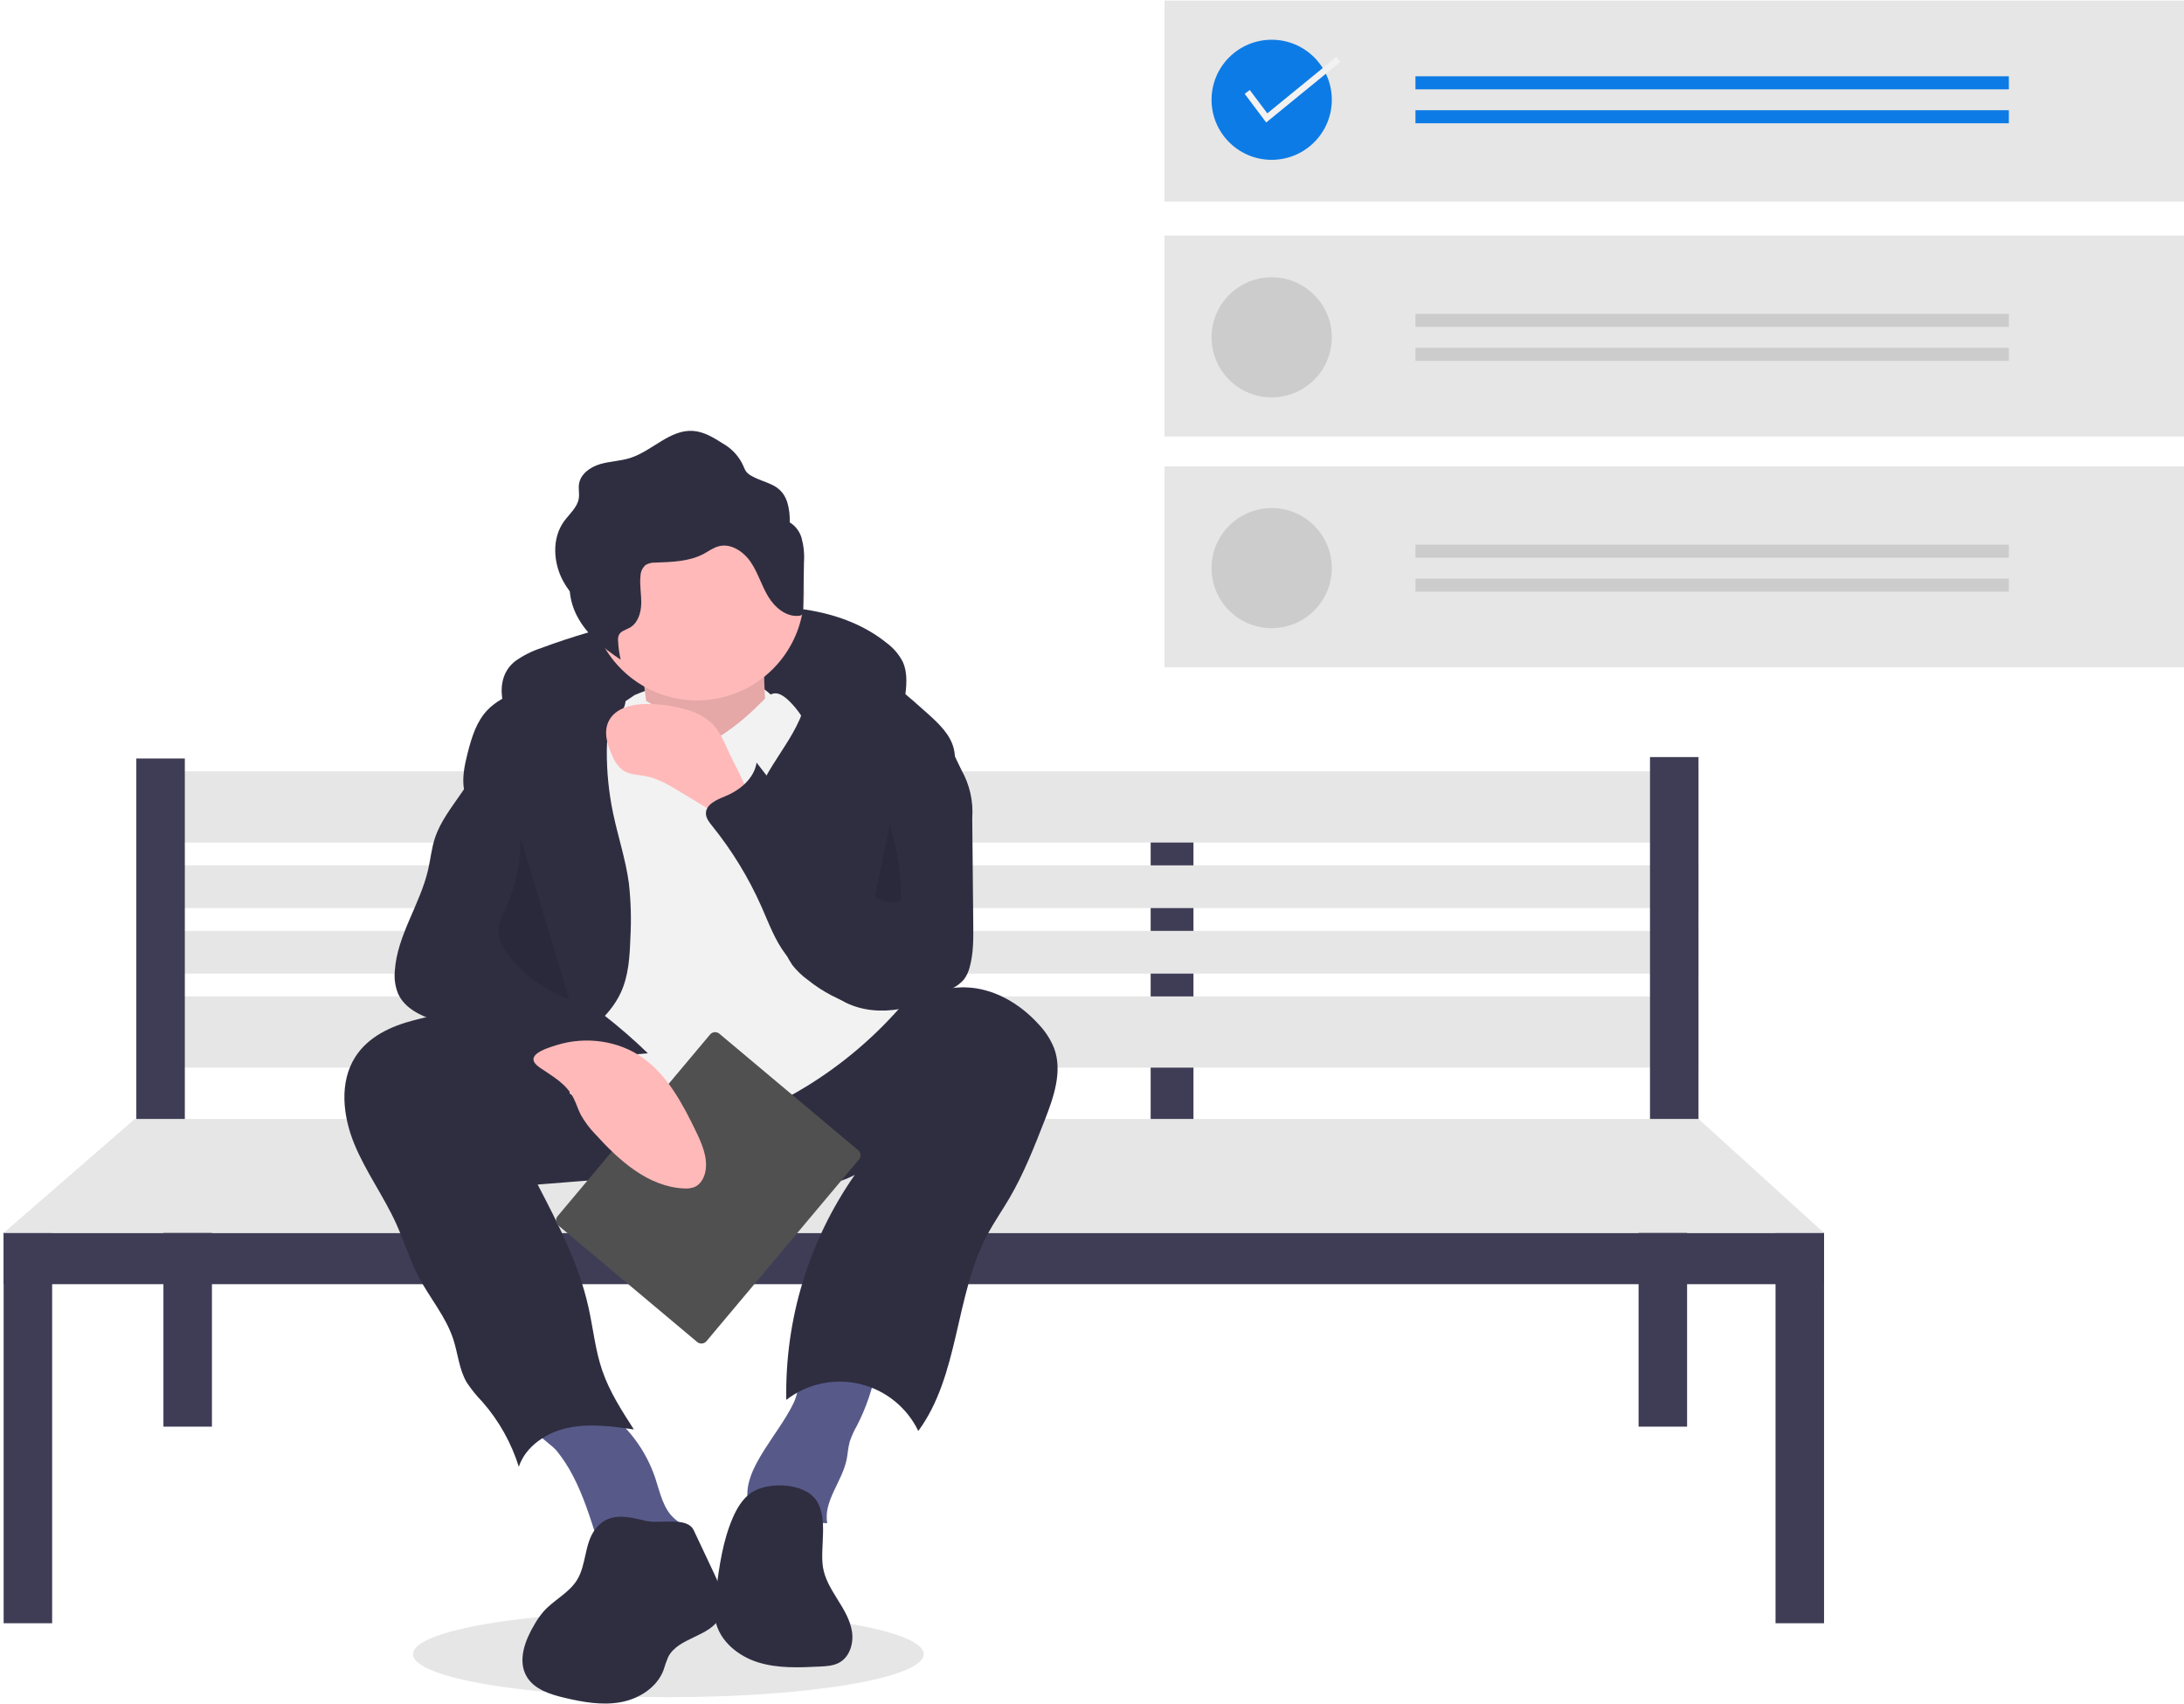 <svg width="596" height="465" viewBox="0 0 596 465" fill="none" xmlns="http://www.w3.org/2000/svg">
<path opacity="0.1" d="M182.389 463.258C220.878 463.258 252.079 457.997 252.079 451.507C252.079 445.018 220.878 439.757 182.389 439.757C143.901 439.757 112.7 445.018 112.7 451.507C112.7 457.997 143.901 463.258 182.389 463.258Z" fill="black"/>
<path d="M187.868 223.758H176.188V309.308H187.868V223.758Z" fill="#3F3D56"/>
<path d="M325.69 223.758H314.01V309.308H325.69V223.758Z" fill="#3F3D56"/>
<path d="M463.511 210.536H38.368V229.98H463.511V210.536Z" fill="#E6E6E6"/>
<path d="M463.511 271.977H38.368V291.42H463.511V271.977Z" fill="#E6E6E6"/>
<path d="M463.511 236.201H38.368V247.867H463.511V236.201Z" fill="#E6E6E6"/>
<path d="M463.511 254.089H38.368V265.755H463.511V254.089Z" fill="#E6E6E6"/>
<path d="M50.437 207.036H37.2V309.697H50.437V207.036Z" fill="#3F3D56"/>
<path d="M463.511 206.648H450.273V309.308H463.511V206.648Z" fill="#3F3D56"/>
<path d="M14.229 336.528H0.992V443.077H14.229V336.528Z" fill="#3F3D56"/>
<path d="M57.834 332.64H44.597V389.414H57.834V332.64Z" fill="#3F3D56"/>
<path d="M460.396 332.64H447.159V389.414H460.396V332.64Z" fill="#3F3D56"/>
<path d="M497.771 336.528H484.534V443.077H497.771V336.528Z" fill="#3F3D56"/>
<path d="M497.771 336.528H0.992V350.528H497.771V336.528Z" fill="#3F3D56"/>
<path d="M36.81 305.419L0.992 336.528H497.771L463.51 305.419H36.81Z" fill="#E6E6E6"/>
<path d="M140.612 180.453C142.816 178.886 145.249 177.667 147.825 176.84C164.156 170.77 181.267 167.05 198.646 165.79C213.758 164.719 230.136 165.991 241.939 175.477C243.775 176.822 245.277 178.571 246.33 180.587C247.815 183.788 247.365 187.508 246.885 191.002C246.777 192.358 246.435 193.685 245.873 194.923C244.285 197.944 240.375 199.002 236.978 198.64C233.582 198.278 230.395 196.842 227.044 196.177C224.971 195.816 222.874 195.603 220.77 195.539L199.759 194.402C186.693 193.696 173.455 193.001 160.639 195.635C156.693 196.343 152.881 197.656 149.336 199.525C146.409 201.167 144.438 203.522 141.721 200.49C136.949 195.163 134.308 185.373 140.612 180.453Z" fill="#2F2E41"/>
<path d="M173.172 189.733C173.172 189.733 201.433 177.079 212.153 191.68C222.873 206.281 206.306 200.44 206.306 200.44L187.79 206.281L167.325 202.387L173.172 189.733Z" fill="#F2F2F2"/>
<path d="M174.634 180.486C174.634 180.486 178.532 198.98 175.608 203.847C172.685 208.714 192.175 215.528 192.175 215.528L210.691 207.741C210.691 207.741 205.819 177.566 210.691 171.726L174.634 180.486Z" fill="#FFB9B9"/>
<path opacity="0.1" d="M174.634 180.486C174.634 180.486 178.532 198.98 175.608 203.847C172.685 208.714 192.175 215.528 192.175 215.528L210.691 207.741C210.691 207.741 205.819 177.566 210.691 171.726L174.634 180.486Z" fill="black"/>
<path d="M156.372 402.866C159.16 408.206 160.968 413.99 162.812 419.723C162.84 419.914 162.907 420.097 163.01 420.261C163.113 420.424 163.25 420.564 163.411 420.671C163.572 420.778 163.754 420.85 163.945 420.882C164.135 420.914 164.331 420.905 164.518 420.856L181.852 420.837C183.991 420.834 186.861 420.148 186.839 418.011C186.824 416.51 185.287 415.574 184.144 414.6C180.971 411.895 180.145 407.436 178.83 403.482C176.276 395.865 171.353 389.261 164.78 384.633C163.891 383.938 162.868 383.433 161.776 383.15C160.677 382.991 159.558 383.051 158.482 383.328C155.44 383.941 144.076 386.039 146.223 390.46C147.147 392.364 150.573 394.345 152.009 396.123C153.682 398.222 155.144 400.48 156.372 402.866Z" fill="#575A89"/>
<path d="M216.65 382.786C216.039 384.069 215.359 385.318 214.613 386.527C212.101 390.664 209.138 394.523 206.799 398.76C205.341 401.403 204.113 404.259 203.951 407.272C203.79 410.286 204.853 413.493 207.26 415.317C209.776 417.224 213.226 417.313 216.353 416.868C219.481 416.424 222.59 415.529 225.74 415.764C224.678 409.762 229.746 404.479 231.014 398.516C231.37 396.841 231.423 395.105 231.9 393.46C232.413 391.956 233.07 390.505 233.862 389.127C236.386 384.218 238.17 378.963 239.156 373.532C239.275 372.874 223.747 372.766 222.29 373.081C217.745 374.062 218.41 379.021 216.65 382.786Z" fill="#575A89"/>
<path d="M96.968 288.481C92.535 295.41 93.556 304.592 96.67 312.204C99.783 319.816 104.738 326.545 108.13 334.038C110.292 338.814 111.808 343.879 114.243 348.523C117.258 354.273 121.66 359.342 123.683 365.511C124.972 369.443 125.268 373.753 127.357 377.326C128.62 379.235 130.061 381.021 131.662 382.659C136.161 387.808 139.539 393.836 141.582 400.358C143.491 394.677 149.209 390.952 155.081 389.724C160.953 388.495 167.038 389.33 172.978 390.168C169.665 385.04 166.318 379.848 164.343 374.072C162.433 368.486 161.869 362.544 160.582 356.783C157.943 344.968 152.305 334.072 146.724 323.327L175.411 321.054C180.093 320.584 184.801 320.41 189.505 320.532C196.91 320.881 204.164 322.694 211.529 323.532C218.894 324.37 226.685 324.15 233.249 320.709C220.698 338.696 214.162 360.185 214.574 382.106C217.379 379.935 220.635 378.418 224.103 377.666C227.571 376.914 231.163 376.947 234.617 377.761C238.07 378.575 241.298 380.15 244.064 382.371C246.829 384.592 249.062 387.403 250.6 390.597C261.842 375.253 260.506 353.891 269.414 337.087C271.246 333.631 273.49 330.413 275.468 327.038C279.378 320.364 282.213 313.127 285.033 305.925C287.525 299.559 290.035 292.476 287.645 286.071C286.653 283.641 285.207 281.422 283.386 279.53C278.246 273.87 271.092 269.683 263.444 269.509C251.702 269.241 242.003 277.934 231.704 283.571C219.572 290.21 205.419 292.849 191.621 291.873C177.473 290.873 163.962 286.247 150.483 282.174C143.74 280.041 136.887 278.276 129.952 276.884C124.172 275.801 118.668 277.001 112.971 278.477C106.77 280.084 100.537 282.902 96.968 288.481Z" fill="#2F2E41"/>
<path d="M219.462 161.992C219.456 169.735 216.374 177.159 210.892 182.633C205.411 188.108 197.978 191.187 190.226 191.193C188.484 191.196 186.745 191.04 185.032 190.726C179.561 189.739 174.484 187.214 170.399 183.448C166.313 179.681 163.388 174.829 161.965 169.461C160.543 164.092 160.683 158.43 162.369 153.138C164.054 147.846 167.216 143.144 171.482 139.583C175.749 136.022 180.944 133.751 186.457 133.035C191.971 132.318 197.574 133.187 202.611 135.54C207.647 137.892 211.908 141.63 214.892 146.315C217.877 151 219.462 156.439 219.462 161.992V161.992Z" fill="#FFB9B9"/>
<path d="M173.172 189.733C173.172 189.733 178.532 192.167 180.481 194.113C182.43 196.06 188.277 206.767 198.022 199.954C207.768 193.14 208.742 189.247 211.666 189.247C214.589 189.247 218.487 195.087 218.487 195.087L245.287 275.391C238.064 283.534 229.693 290.584 220.436 296.318C204.844 306.052 186.328 310.919 177.557 307.025C168.786 303.132 152.219 300.212 149.296 292.425C146.372 284.638 141.5 261.277 141.5 261.277L155.143 201.9L173.172 189.733Z" fill="#F2F2F2"/>
<path d="M169.409 270.95C171.534 266.366 171.843 261.178 172.022 256.13C172.309 251.13 172.176 246.115 171.626 241.138C170.762 234.626 168.639 228.354 167.299 221.924C166.123 216.284 165.552 210.536 165.594 204.775C165.614 202.147 165.804 199.38 167.238 197.176C168.239 195.638 169.804 194.448 170.429 192.723C171.654 189.343 168.626 185.803 165.307 184.411C161.359 182.755 156.846 182.866 152.692 183.905C148.538 184.944 144.663 186.856 140.825 188.754C138.053 190.125 135.222 191.538 133.072 193.76C130.047 196.886 128.717 201.241 127.643 205.455C126.783 208.827 126.019 212.344 126.673 215.762C127.735 221.313 132.266 225.488 134.681 230.598C137.485 236.533 137.296 243.448 136.181 249.915C135.065 256.382 133.085 262.705 132.475 269.239C131.864 275.773 132.801 282.797 136.9 287.926C138.57 290.016 143.1 294.969 146.158 294.409C148.56 293.968 152.042 288.687 153.977 287.013C159.567 282.177 166.199 277.875 169.409 270.95Z" fill="#2F2E41"/>
<path d="M220.468 186.559C220.553 191.988 218.157 197.148 215.339 201.791C212.522 206.434 209.212 210.826 207.136 215.844C204.556 222.125 204.029 229.06 205.631 235.658C206.226 237.906 206.944 240.119 207.781 242.288L213.12 256.917C213.839 259.217 214.881 261.403 216.216 263.41C217.424 264.947 218.84 266.308 220.424 267.453C224.48 270.724 229.147 273.156 234.154 274.607C239.178 275.933 244.675 275.85 249.421 273.737C249.936 253.906 253.125 234.235 258.904 215.255C259.972 211.752 261.138 208.063 260.315 204.494C259.392 200.497 256.178 197.495 253.122 194.755C243.777 186.372 233.5 177.567 220.99 176.437C213.75 175.783 220.406 182.634 220.468 186.559Z" fill="#2F2E41"/>
<path d="M198.53 204.511C197.339 201.855 196.095 199.122 193.956 197.146C191.936 195.439 189.543 194.229 186.97 193.61C183.637 192.659 180.189 192.166 176.722 192.143C172.595 192.118 167.809 193.223 166.057 196.956C164.665 199.92 165.744 203.429 167.145 206.388C167.744 207.921 168.741 209.267 170.034 210.287C171.814 211.488 174.116 211.45 176.226 211.852C179.534 212.483 182.495 214.254 185.377 215.994L192.606 220.358L205.022 227.855C204.695 227.657 204.811 219.152 204.43 217.759C203.202 213.269 200.436 208.763 198.53 204.511Z" fill="#FFB9B9"/>
<path d="M162.361 417.519C159.456 421.463 160.038 427.1 157.465 431.267C155.234 434.879 151.03 436.773 148.239 439.973C147.349 441.037 146.555 442.177 145.867 443.381C143.279 447.712 141.175 453.262 143.724 457.616C145.775 461.118 150.086 462.487 154.039 463.42C159.035 464.599 164.227 465.543 169.281 464.642C174.336 463.741 179.276 460.649 181.078 455.847C181.432 454.64 181.853 453.453 182.339 452.292C185.078 446.906 193.671 446.847 196.475 441.493C198.437 437.747 196.633 433.218 194.831 429.392L189.324 417.708C187.497 413.83 180.089 416.06 176.227 415.131C171.191 413.919 165.984 412.584 162.361 417.519Z" fill="#2F2E41"/>
<path d="M204.952 407.481C202.615 409.117 201.104 411.683 199.97 414.298C197.244 420.578 196.309 427.462 195.4 434.246C195.036 436.964 194.674 439.745 195.242 442.428C196.417 447.968 201.443 452.048 206.853 453.741C212.263 455.435 218.066 455.175 223.728 454.897C225.547 454.808 227.438 454.699 229.033 453.821C231.879 452.254 232.991 448.569 232.503 445.36C232.015 442.151 230.259 439.295 228.541 436.54C226.823 433.785 225.066 430.931 224.574 427.722C223.746 422.325 226.082 414.402 222.762 409.519C219.435 404.626 209.392 404.373 204.952 407.481Z" fill="#2F2E41"/>
<path d="M218.727 146.774C218.207 145.028 217.061 143.534 215.508 142.578C215.588 140.707 215.359 138.836 214.828 137.04C213.058 131.812 208.864 132.112 204.906 129.8C203.189 128.797 203.295 127.911 202.402 126.264C201.23 124.105 199.476 122.317 197.338 121.104C194.799 119.488 192.119 117.824 189.116 117.62C182.804 117.19 177.964 123.12 171.931 125.023C169.272 125.862 166.415 125.897 163.742 126.69C161.069 127.483 158.402 129.376 158.003 132.133C157.819 133.405 158.144 134.711 157.957 135.983C157.586 138.512 155.365 140.283 153.878 142.363C150.59 146.963 150.966 153.461 153.596 158.465C154.15 159.501 154.784 160.492 155.492 161.429C155.711 163.794 156.391 166.094 157.494 168.199C160.123 173.203 164.648 176.943 169.375 180.05C168.988 178.39 168.753 176.699 168.674 174.996C168.607 174.429 168.681 173.854 168.889 173.322C169.415 172.223 170.806 171.931 171.867 171.329C174.064 170.082 174.925 167.323 174.989 164.8C175.052 162.277 174.517 159.75 174.781 157.241C174.792 156.664 174.923 156.095 175.167 155.572C175.411 155.048 175.762 154.582 176.197 154.202C177.008 153.74 177.934 153.52 178.866 153.567C183.367 153.383 188.069 153.301 192.039 151.175C193.393 150.45 194.652 149.491 196.139 149.103C199.513 148.225 202.961 150.586 204.905 153.477C206.85 156.368 207.819 159.808 209.613 162.794C211.407 165.78 214.506 168.443 217.975 168.089C218.17 168.09 218.363 168.049 218.542 167.97C218.72 167.89 218.88 167.774 219.011 167.629C219.16 167.361 219.227 167.054 219.201 166.748L219.395 153.505C219.556 151.24 219.33 148.963 218.727 146.774Z" fill="#2F2E41"/>
<path d="M126.204 216.045C123.415 220.155 120.198 224.107 118.665 228.831C117.764 231.607 117.484 234.542 116.832 237.387C114.658 246.863 108.38 255.279 107.749 264.98C107.528 267.136 107.845 269.312 108.671 271.316C110.473 275.229 114.783 277.291 118.894 278.588C123.006 279.885 127.421 280.82 130.703 283.613C132.355 285.195 133.853 286.93 135.177 288.795C140.532 295.446 147.735 300.368 155.881 302.943C155.238 298.514 154.936 293.176 158.48 290.438C160.399 288.956 162.963 288.692 165.38 288.484L176.798 287.498C169.184 280.122 160.791 273.591 151.767 268.022C148.61 266.074 145.174 264.019 143.732 260.603C142.831 258.468 142.843 256.076 142.822 253.759C142.743 245.277 142.024 236.813 140.67 228.439C139.73 222.624 138.486 216.862 137.062 211.146C136.663 209.541 134.301 202.344 131.393 204.028C130.708 204.425 130.068 208.991 129.668 209.938C128.716 212.082 127.556 214.127 126.204 216.045V216.045Z" fill="#2F2E41"/>
<path d="M257.717 200.512L262.38 210.198C264.627 214.181 265.649 218.736 265.32 223.296L265.597 252.351C265.634 256.234 265.664 260.175 264.64 263.921C264.35 265.172 263.802 266.348 263.032 267.376C262.241 268.262 261.309 269.012 260.274 269.595C251.449 275.103 240.006 278.233 230.682 273.618C228.546 272.481 226.516 271.157 224.615 269.662C220.899 266.913 217.128 264.111 214.348 260.42C211.438 256.558 209.771 251.933 207.813 247.512C204.3 239.582 199.762 232.146 194.313 225.395C193.521 224.414 192.67 223.344 192.641 222.085C192.583 219.538 195.608 218.284 197.967 217.315C201.997 215.66 205.797 212.466 206.472 208.166C215.041 219.39 224.497 231.249 238.019 235.351C238.231 235.486 238.476 235.562 238.728 235.569C238.979 235.577 239.228 235.517 239.448 235.395C239.668 235.273 239.851 235.093 239.977 234.876C240.103 234.659 240.169 234.411 240.166 234.16C240.933 230.952 241.204 227.649 241.766 224.399C242.796 218.48 244.779 212.768 247.638 207.483C249.24 204.52 254.426 193.675 257.717 200.512Z" fill="#2F2E41"/>
<path opacity="0.1" d="M142.005 228.522C142.134 235.398 140.671 242.211 137.732 248.43C136.967 249.804 136.404 251.281 136.059 252.816C135.547 256.088 137.412 259.256 139.543 261.794C143.747 266.784 149.2 270.573 155.346 272.775" fill="black"/>
<path opacity="0.1" d="M243.261 222.727C242.574 224.573 243.197 226.614 243.727 228.51C245.261 234.011 245.978 239.707 245.853 245.417C245.875 245.516 245.872 245.62 245.844 245.719C245.816 245.817 245.764 245.907 245.693 245.98C245.621 246.053 245.532 246.108 245.435 246.138C245.337 246.168 245.233 246.174 245.132 246.154C242.883 246.292 240.308 246.306 238.782 244.65" fill="black"/>
<path d="M596 0.161H317.784V55.025H596V0.161Z" fill="#E6E6E6"/>
<path d="M596 64.288H317.784V119.153H596V64.288Z" fill="#E6E6E6"/>
<path d="M347.033 43.625C356.094 43.625 363.44 36.288 363.44 27.237C363.44 18.186 356.094 10.848 347.033 10.848C337.971 10.848 330.625 18.186 330.625 27.237C330.625 36.288 337.971 43.625 347.033 43.625Z" fill="#0D7BE5"/>
<path d="M548.204 20.824H386.268V24.387H548.204V20.824Z" fill="#0D7BE5"/>
<path d="M548.204 30.087H386.268V33.649H548.204V30.087Z" fill="#0D7BE5"/>
<path d="M347.033 108.465C356.094 108.465 363.44 101.128 363.44 92.077C363.44 83.026 356.094 75.689 347.033 75.689C337.971 75.689 330.625 83.026 330.625 92.077C330.625 101.128 337.971 108.465 347.033 108.465Z" fill="#CCCCCC"/>
<path d="M548.204 85.664H386.268V89.227H548.204V85.664Z" fill="#CCCCCC"/>
<path d="M548.204 94.927H386.268V98.49H548.204V94.927Z" fill="#CCCCCC"/>
<path d="M596 127.284H317.784V182.149H596V127.284Z" fill="#E6E6E6"/>
<path d="M347.033 171.461C356.094 171.461 363.44 164.124 363.44 155.073C363.44 146.022 356.094 138.685 347.033 138.685C337.971 138.685 330.625 146.022 330.625 155.073C330.625 164.124 337.971 171.461 347.033 171.461Z" fill="#CCCCCC"/>
<path d="M548.204 148.66H386.268V152.223H548.204V148.66Z" fill="#CCCCCC"/>
<path d="M548.204 157.923H386.268V161.486H548.204V157.923Z" fill="#CCCCCC"/>
<path d="M345.537 33.432L339.661 25.606L341.053 24.564L345.84 30.939L364.688 15.536L365.79 16.882L345.537 33.432Z" fill="#F2F2F2"/>
<path d="M193.77 282.382L152.16 331.971C151.519 332.734 151.619 333.872 152.382 334.513L190.253 366.306C191.016 366.946 192.154 366.847 192.794 366.083L234.404 316.495C235.045 315.731 234.945 314.593 234.182 313.952L196.311 282.16C195.548 281.519 194.41 281.619 193.77 282.382Z" fill="#505050"/>
<path d="M156.514 299.728C157.255 301.177 157.717 302.756 158.449 304.209C159.531 306.158 160.868 307.954 162.426 309.55C168.942 316.766 176.907 323.955 186.626 324.391C187.592 324.481 188.566 324.358 189.479 324.032C191.179 323.326 192.184 321.506 192.514 319.697C193.204 315.927 191.538 312.166 189.87 308.715C186.254 301.236 182.187 293.568 175.418 288.744C168.746 283.989 159.805 282.835 152.024 285.229C148.498 286.314 142.652 288.208 147.32 291.421C150.861 293.859 154.461 295.714 156.514 299.728Z" fill="#FFB9B9"/>
</svg>

